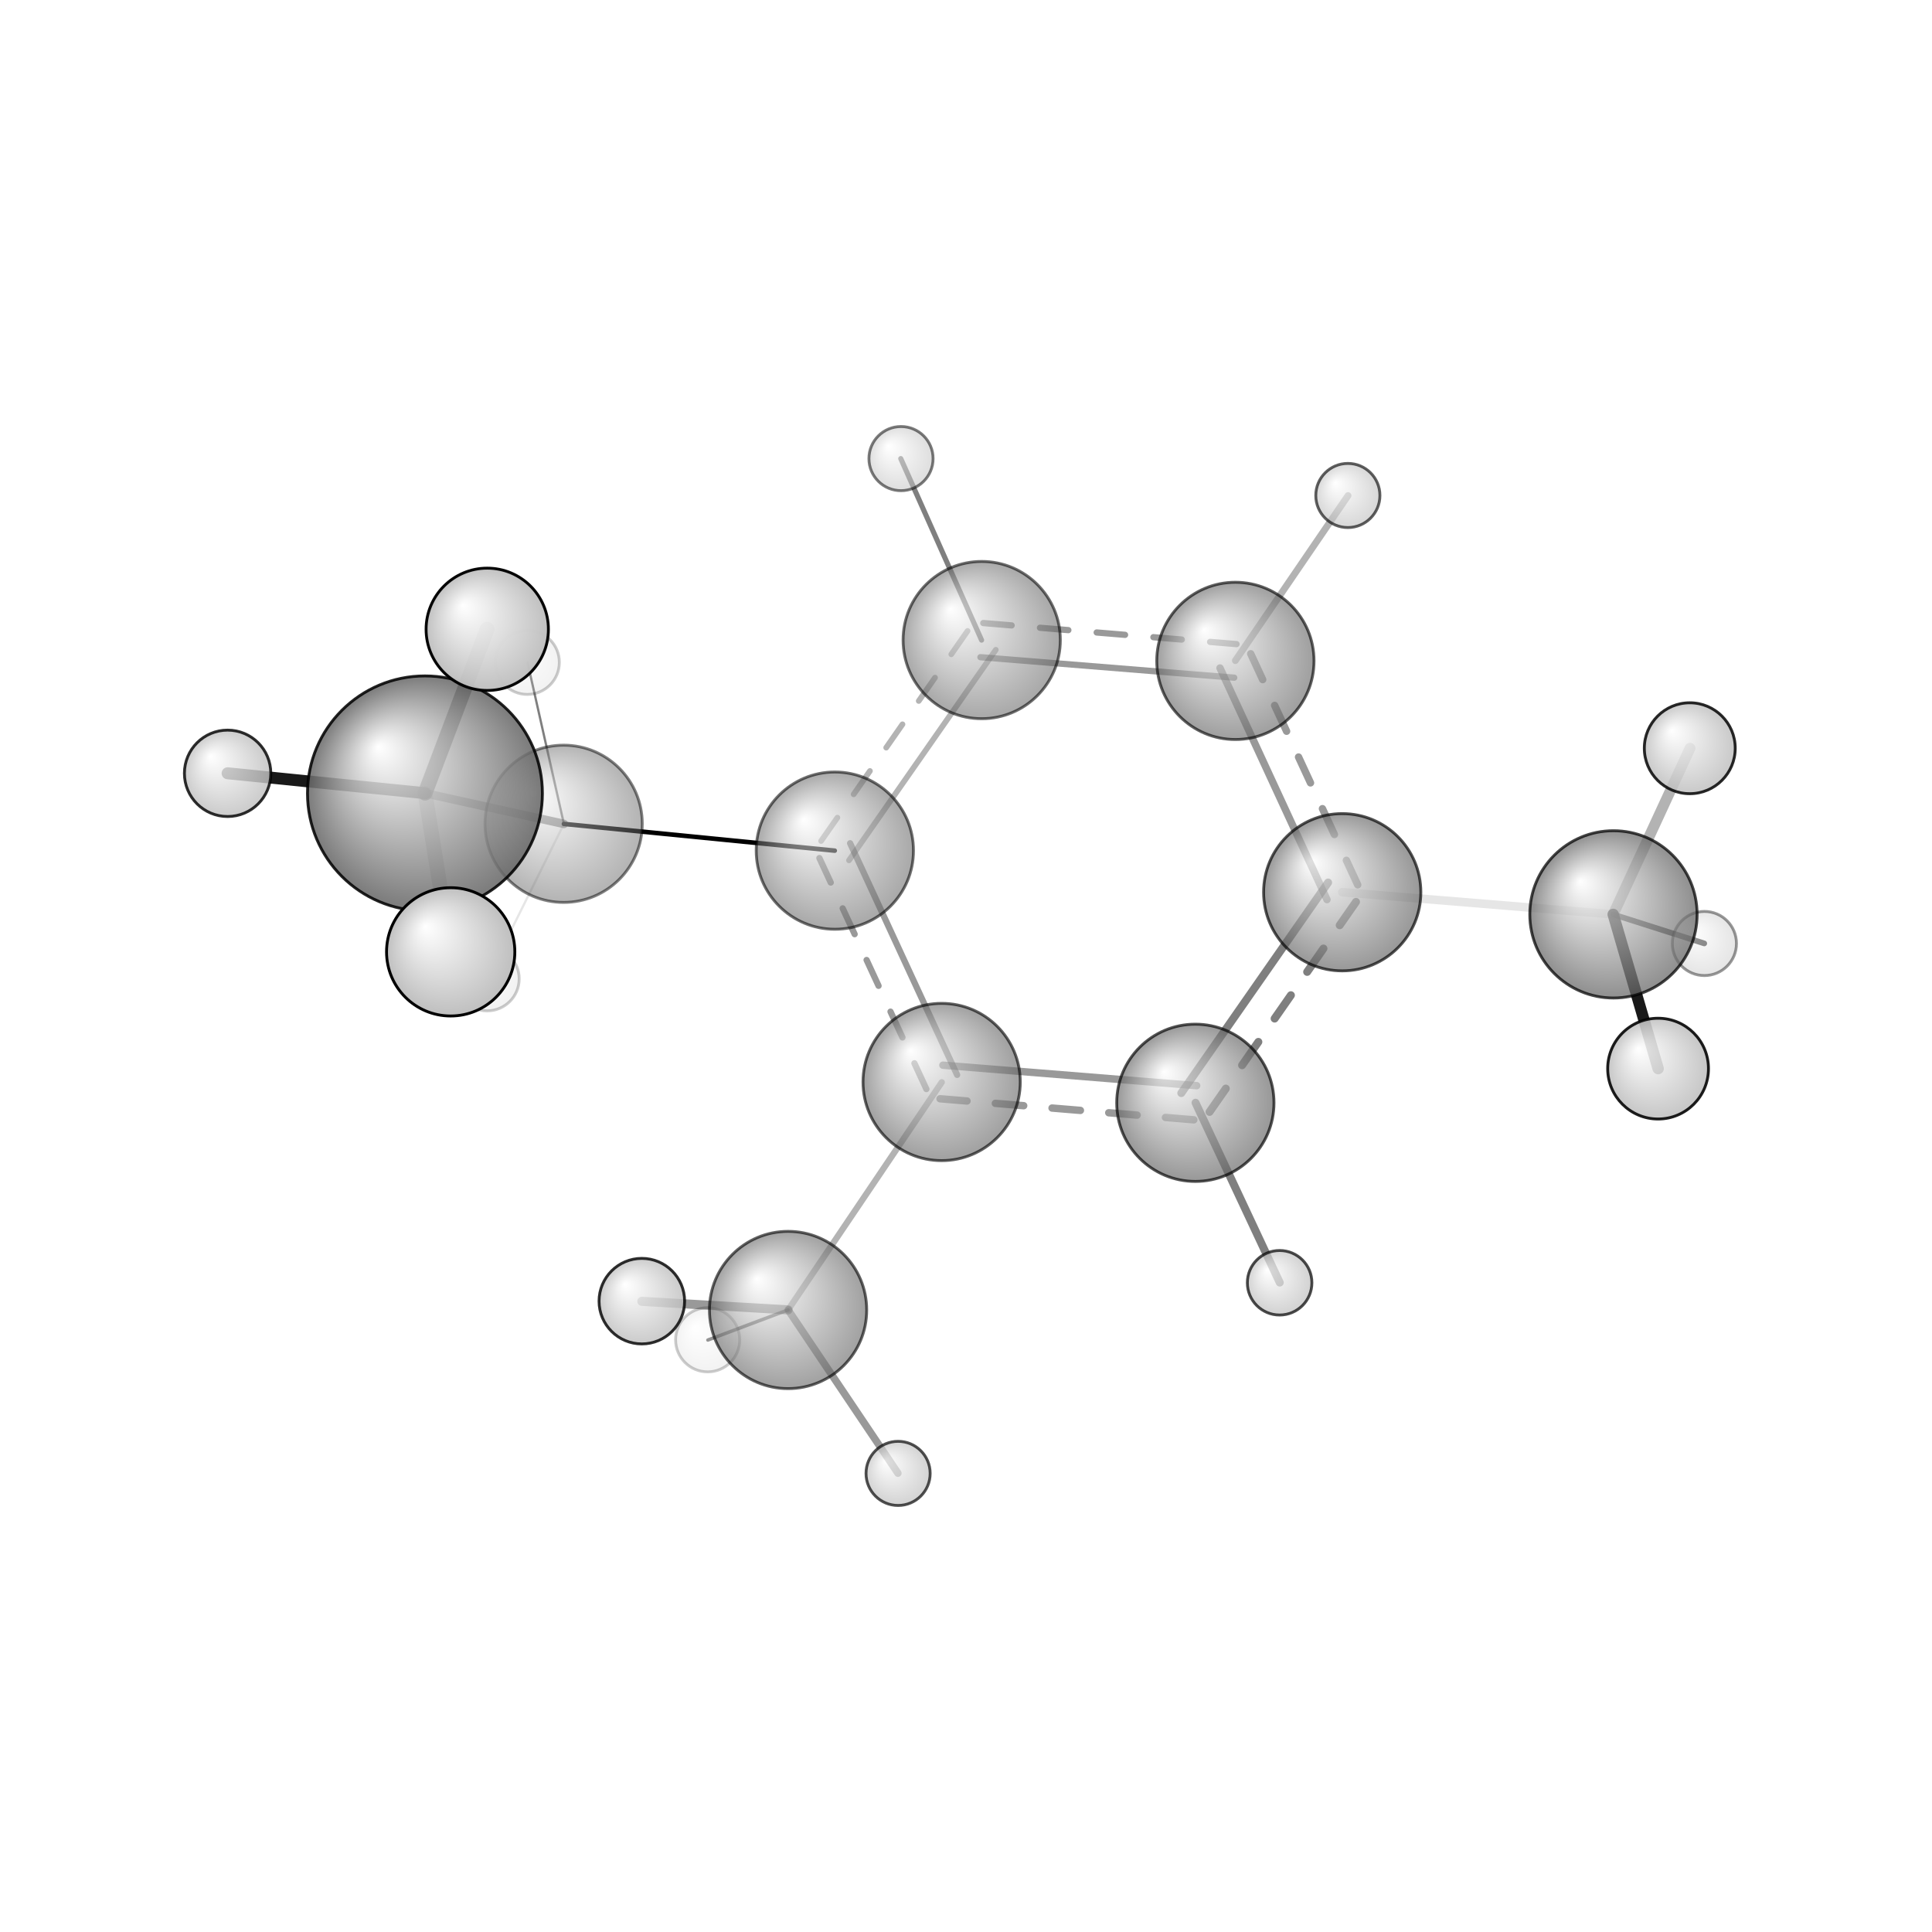 <?xml version="1.0"?>
<svg version="1.1" id="topsvg"
xmlns="http://www.w3.org/2000/svg" xmlns:xlink="http://www.w3.org/1999/xlink"
xmlns:cml="http://www.xml-cml.org/schema" x="0" y="0" width="200px" height="200px" viewBox="0 0 100 100">
<title>13403 - Open Babel Depiction</title>
<rect x="0" y="0" width="100" height="100" fill="white"/>
<defs>
<radialGradient id='radialffffff666666' cx='50%' cy='50%' r='50%' fx='30%' fy='30%'>
  <stop offset=' 0%' stop-color="rgb(255,255,255)"  stop-opacity='1.0'/>
  <stop offset='100%' stop-color="rgb(102,102,102)"  stop-opacity ='1.0'/>
</radialGradient>
<radialGradient id='radialffffffbfbfbf' cx='50%' cy='50%' r='50%' fx='30%' fy='30%'>
  <stop offset=' 0%' stop-color="rgb(255,255,255)"  stop-opacity='1.0'/>
  <stop offset='100%' stop-color="rgb(191,191,191)"  stop-opacity ='1.0'/>
</radialGradient>
</defs>
<g transform="translate(0,0)">
<svg width="100" height="100" x="0" y="0" viewBox="0 0 339.526 258.339"
font-family="sans-serif" stroke="rgb(0,0,0)" stroke-width="2"  stroke-linecap="round">
<line x1="146.7" y1="108.9" x2="99.1" y2="104.2" opacity="1.0" stroke="rgb(0,0,0)"  stroke-width="0.8"/>
<line x1="165.5" y1="149.6" x2="138.5" y2="189.6" opacity="0.3" stroke="rgb(0,0,0)"  stroke-width="1.1"/>
<line x1="99.1" y1="104.2" x2="74.7" y2="98.8" opacity="0.4" stroke="rgb(0,0,0)"  stroke-width="1.5"/>
<line x1="99.1" y1="104.2" x2="92.7" y2="75.8" opacity="0.5" stroke="rgb(0,0,0)"  stroke-width="0.4"/>
<line x1="99.1" y1="104.2" x2="85.6" y2="131.4" opacity="0.1" stroke="rgb(0,0,0)"  stroke-width="0.4"/>
<line x1="235.9" y1="116.2" x2="283.5" y2="120.1" opacity="0.1" stroke="rgb(0,0,0)"  stroke-width="1.5"/>
<line x1="210.1" y1="153.2" x2="224.9" y2="184.8" opacity="0.5" stroke="rgb(0,0,0)"  stroke-width="1.4"/>
<line x1="172.5" y1="71.9" x2="158.3" y2="40.0" opacity="0.5" stroke="rgb(0,0,0)"  stroke-width="0.9"/>
<line x1="217.1" y1="75.5" x2="236.9" y2="46.5" opacity="0.3" stroke="rgb(0,0,0)"  stroke-width="1.2"/>
<line x1="138.5" y1="189.6" x2="157.8" y2="218.3" opacity="0.4" stroke="rgb(0,0,0)"  stroke-width="1.3"/>
<line x1="138.5" y1="189.6" x2="112.8" y2="188.1" opacity="0.4" stroke="rgb(0,0,0)"  stroke-width="1.6"/>
<line x1="138.5" y1="189.6" x2="124.4" y2="194.9" opacity="0.5" stroke="rgb(0,0,0)"  stroke-width="0.6"/>
<line x1="74.7" y1="98.8" x2="79.2" y2="126.7" opacity="0.2" stroke="rgb(0,0,0)"  stroke-width="2.6"/>
<line x1="74.7" y1="98.8" x2="40.0" y2="95.3" opacity="0.9" stroke="rgb(0,0,0)"  stroke-width="2.1"/>
<line x1="74.7" y1="98.8" x2="85.6" y2="70.0" opacity="0.7" stroke="rgb(0,0,0)"  stroke-width="2.6"/>
<line x1="283.5" y1="120.1" x2="291.4" y2="147.2" opacity="0.9" stroke="rgb(0,0,0)"  stroke-width="2.0"/>
<line x1="283.5" y1="120.1" x2="299.5" y2="125.2" opacity="0.7" stroke="rgb(0,0,0)"  stroke-width="1.0"/>
<line x1="283.5" y1="120.1" x2="297.0" y2="90.9" opacity="0.3" stroke="rgb(0,0,0)"  stroke-width="1.9"/>
<line x1="149.2" y1="110.6" x2="175.0" y2="73.6" opacity="0.3" stroke="rgb(0,0,0)"  stroke-width="1.0"/>
<line x1="144.3" y1="107.2" x2="170.1" y2="70.2" opacity="0.3" stroke="rgb(0,0,0)"  stroke-width="1.0" stroke-dasharray="5.0,5.0"/>
<line x1="172.3" y1="74.9" x2="216.9" y2="78.5" opacity="0.4" stroke="rgb(0,0,0)"  stroke-width="1.1"/>
<line x1="172.8" y1="68.9" x2="217.3" y2="72.6" opacity="0.4" stroke="rgb(0,0,0)"  stroke-width="1.1" stroke-dasharray="5.0,5.0"/>
<line x1="214.4" y1="76.8" x2="233.2" y2="117.5" opacity="0.4" stroke="rgb(0,0,0)"  stroke-width="1.3"/>
<line x1="219.8" y1="74.3" x2="238.6" y2="114.9" opacity="0.4" stroke="rgb(0,0,0)"  stroke-width="1.3" stroke-dasharray="5.0,5.0"/>
<line x1="233.4" y1="114.5" x2="207.6" y2="151.5" opacity="0.5" stroke="rgb(0,0,0)"  stroke-width="1.4"/>
<line x1="238.3" y1="117.9" x2="212.5" y2="154.9" opacity="0.5" stroke="rgb(0,0,0)"  stroke-width="1.4" stroke-dasharray="5.0,5.0"/>
<line x1="210.3" y1="150.2" x2="165.7" y2="146.6" opacity="0.4" stroke="rgb(0,0,0)"  stroke-width="1.3"/>
<line x1="209.8" y1="156.2" x2="165.2" y2="152.5" opacity="0.4" stroke="rgb(0,0,0)"  stroke-width="1.3" stroke-dasharray="5.0,5.0"/>
<line x1="168.2" y1="148.3" x2="149.4" y2="107.6" opacity="0.4" stroke="rgb(0,0,0)"  stroke-width="1.1"/>
<line x1="162.8" y1="150.8" x2="144.0" y2="110.2" opacity="0.4" stroke="rgb(0,0,0)"  stroke-width="1.1" stroke-dasharray="5.0,5.0"/>
<circle cx="124.363" cy="194.86" r="5.636" opacity="0.2" style="stroke:black;stroke-width:0.5;fill:url(#radialffffffbfbfbf)"/>
<circle cx="92.663" cy="75.805" r="5.636" opacity="0.2" style="stroke:black;stroke-width:0.5;fill:url(#radialffffffbfbfbf)"/>
<circle cx="85.605" cy="131.414" r="5.636" opacity="0.2" style="stroke:black;stroke-width:0.5;fill:url(#radialffffffbfbfbf)"/>
<circle cx="299.526" cy="125.214" r="5.636" opacity="0.403" style="stroke:black;stroke-width:0.5;fill:url(#radialffffffbfbfbf)"/>
<circle cx="99.054" cy="104.177" r="13.818" opacity="0.493" style="stroke:black;stroke-width:0.5;fill:url(#radialffffff666666)"/>
<circle cx="158.341" cy="40" r="5.636" opacity="0.523" style="stroke:black;stroke-width:0.5;fill:url(#radialffffffbfbfbf)"/>
<circle cx="146.713" cy="108.893" r="13.818" opacity="0.564" style="stroke:black;stroke-width:0.5;fill:url(#radialffffff666666)"/>
<circle cx="172.524" cy="71.891" r="13.818" opacity="0.568" style="stroke:black;stroke-width:0.5;fill:url(#radialffffff666666)"/>
<circle cx="138.494" cy="189.621" r="13.818" opacity="0.616" style="stroke:black;stroke-width:0.5;fill:url(#radialffffff666666)"/>
<circle cx="165.482" cy="149.553" r="13.818" opacity="0.619" style="stroke:black;stroke-width:0.5;fill:url(#radialffffff666666)"/>
<circle cx="217.104" cy="75.549" r="13.818" opacity="0.626" style="stroke:black;stroke-width:0.5;fill:url(#radialffffff666666)"/>
<circle cx="236.869" cy="46.482" r="5.636" opacity="0.628" style="stroke:black;stroke-width:0.5;fill:url(#radialffffffbfbfbf)"/>
<circle cx="210.069" cy="153.211" r="13.818" opacity="0.673" style="stroke:black;stroke-width:0.5;fill:url(#radialffffff666666)"/>
<circle cx="235.879" cy="116.206" r="13.818" opacity="0.676" style="stroke:black;stroke-width:0.5;fill:url(#radialffffff666666)"/>
<circle cx="157.83" cy="218.339" r="5.636" opacity="0.685" style="stroke:black;stroke-width:0.5;fill:url(#radialffffffbfbfbf)"/>
<circle cx="224.879" cy="184.837" r="5.669" opacity="0.709" style="stroke:black;stroke-width:0.5;fill:url(#radialffffffbfbfbf)"/>
<circle cx="283.545" cy="120.094" r="14.7" opacity="0.729" style="stroke:black;stroke-width:0.5;fill:url(#radialffffff666666)"/>
<circle cx="112.794" cy="188.068" r="7.517" opacity="0.817" style="stroke:black;stroke-width:0.5;fill:url(#radialffffffbfbfbf)"/>
<circle cx="40" cy="95.308" r="7.592" opacity="0.821" style="stroke:black;stroke-width:0.5;fill:url(#radialffffffbfbfbf)"/>
<circle cx="296.958" cy="90.9" r="7.988" opacity="0.842" style="stroke:black;stroke-width:0.5;fill:url(#radialffffffbfbfbf)"/>
<circle cx="74.679" cy="98.834" r="20.642" opacity="0.864" style="stroke:black;stroke-width:0.5;fill:url(#radialffffff666666)"/>
<circle cx="291.388" cy="147.205" r="8.855" opacity="0.886" style="stroke:black;stroke-width:0.5;fill:url(#radialffffffbfbfbf)"/>
<circle cx="85.628" cy="69.999" r="10.747" opacity="0.976" style="stroke:black;stroke-width:0.5;fill:url(#radialffffffbfbfbf)"/>
<circle cx="79.204" cy="126.682" r="11.273" opacity="1" style="stroke:black;stroke-width:0.5;fill:url(#radialffffffbfbfbf)"/>
</svg>
</g>
</svg>
